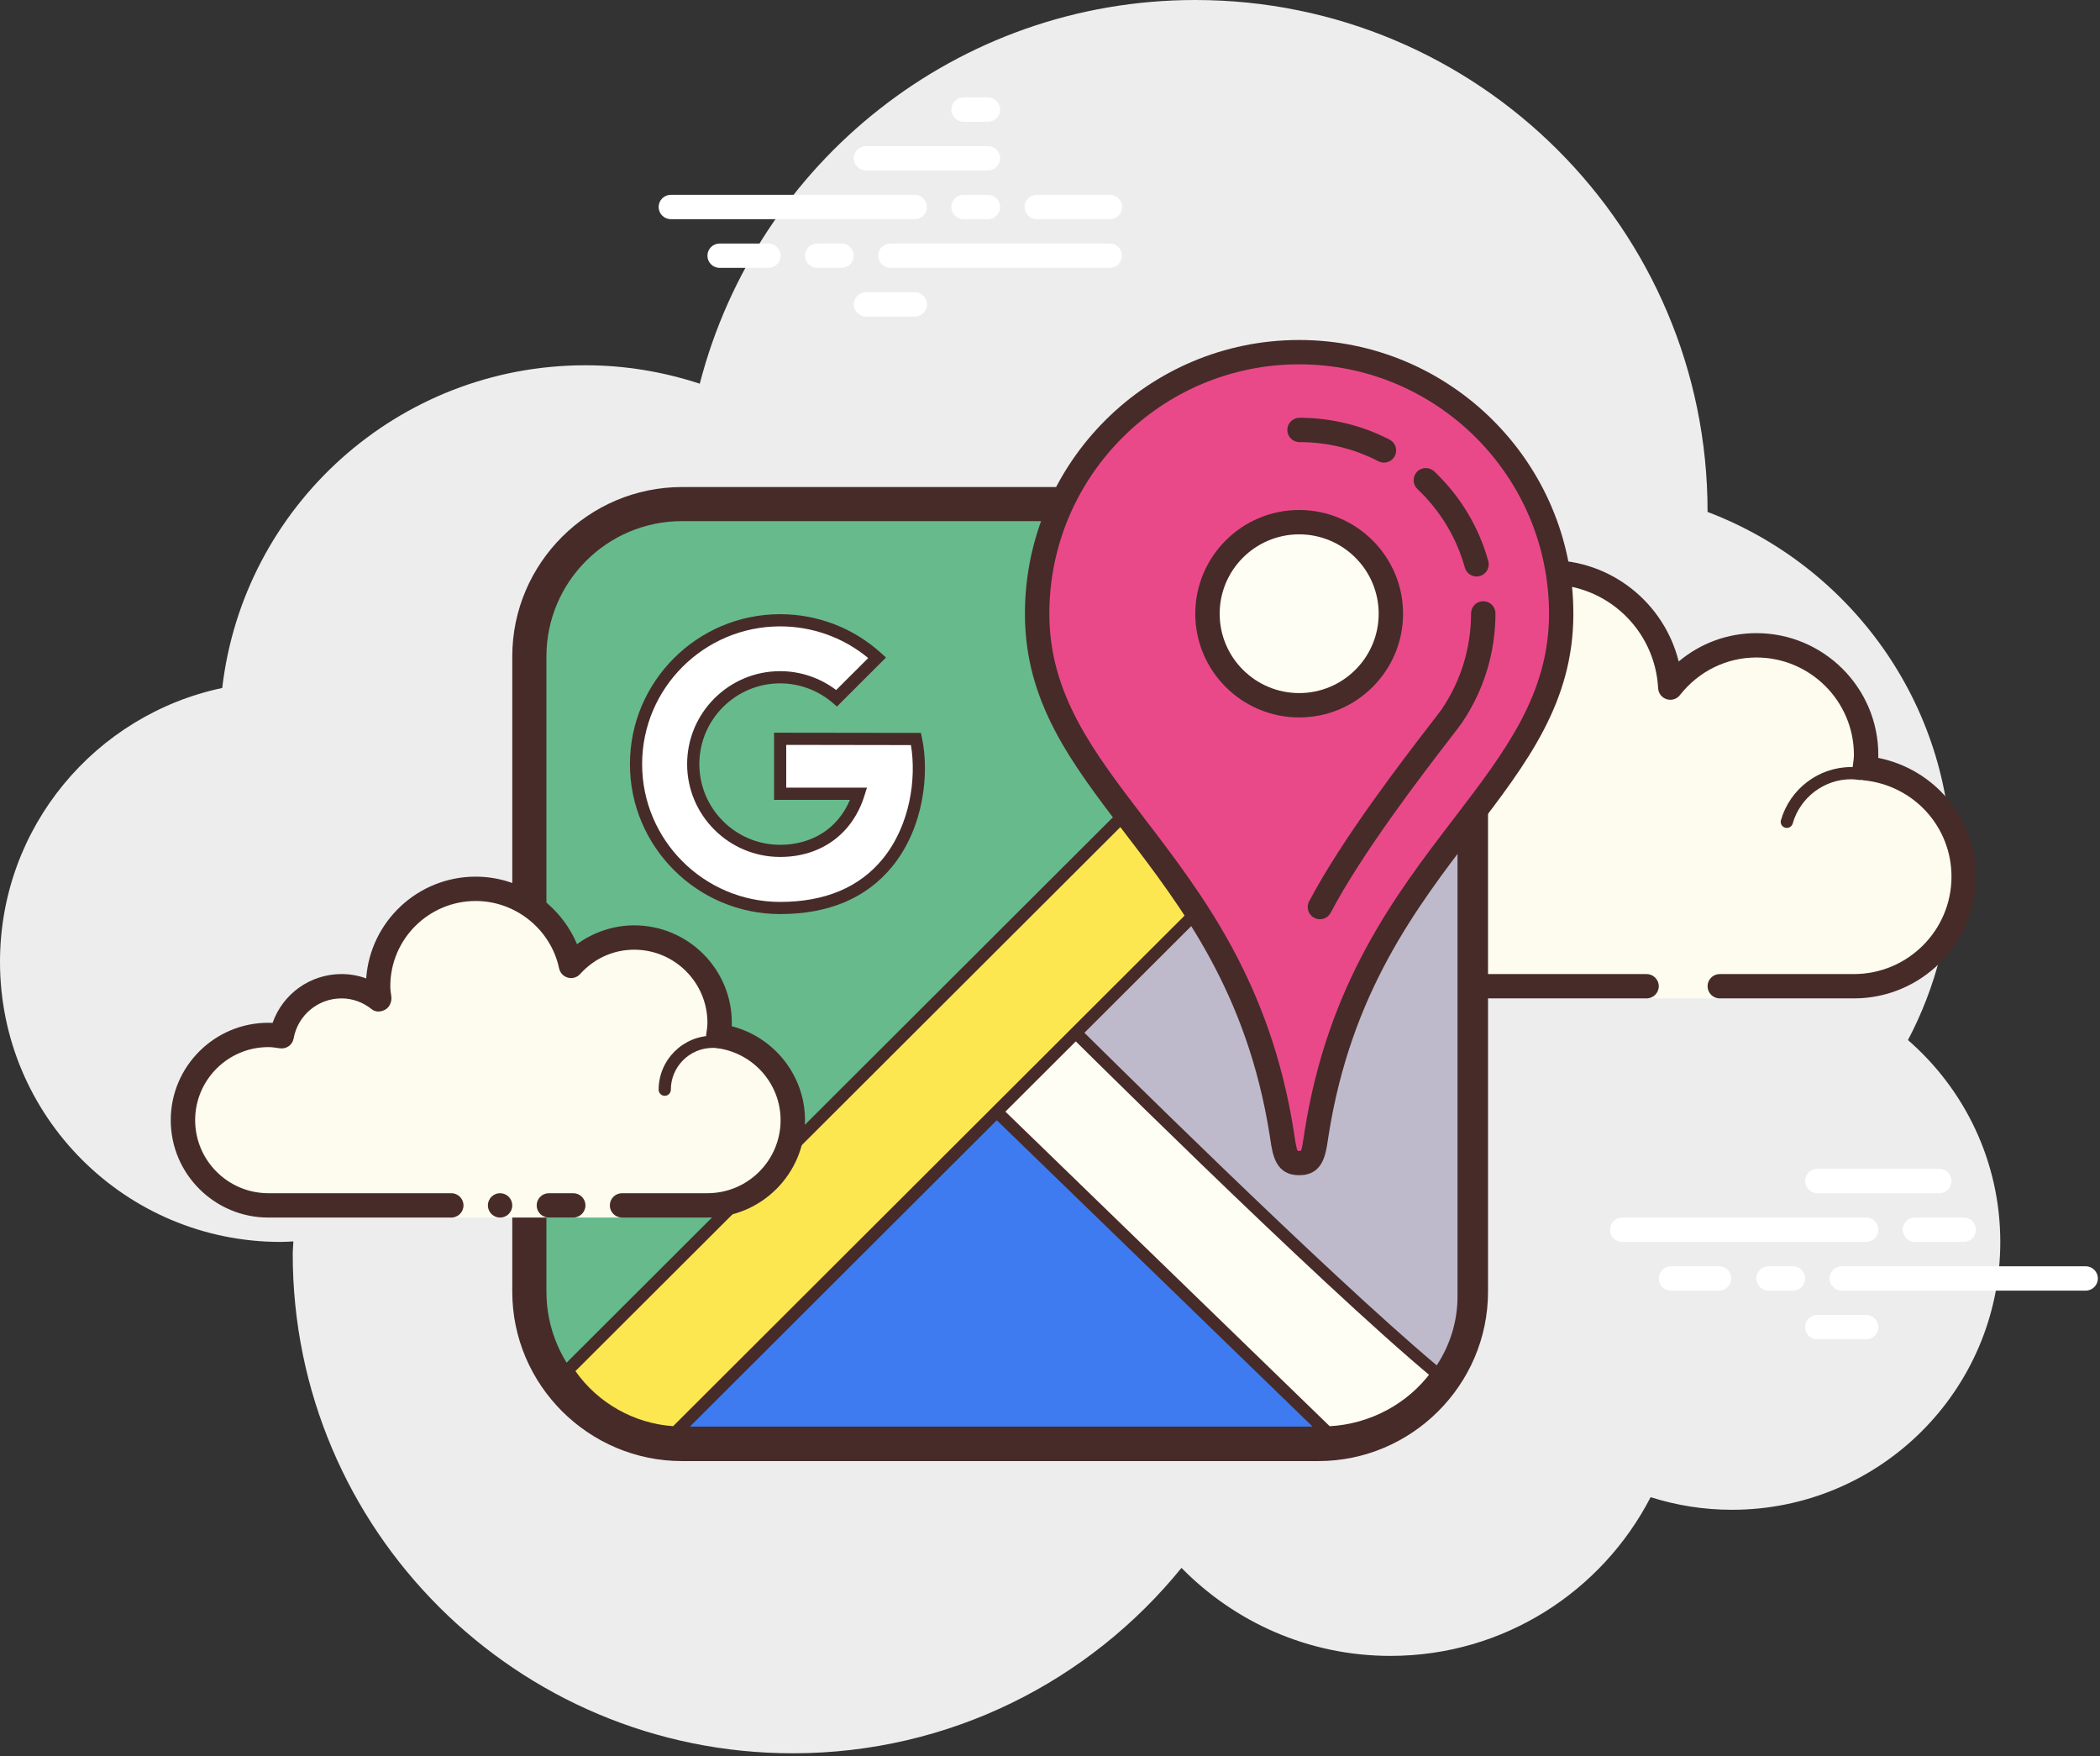 <svg width="238" height="199" viewBox="0 0 238 199" fill="none" xmlns="http://www.w3.org/2000/svg">
<rect x="0" y="0" width="238" height="199" fill="#333333" stroke="none"/>
<path d="M216.236 117.846C219.372 111.899 221.169 105.138 221.169 97.951C221.169 79.682 209.672 64.133 193.52 58.004C193.52 57.984 193.524 57.966 193.524 57.943C193.524 25.942 167.53 0 135.466 0C108.418 0 85.757 18.49 79.308 43.477C75.228 42.14 70.881 41.388 66.351 41.388C45.087 41.388 27.584 57.371 25.186 77.953C10.798 80.99 0 93.727 0 108.988C0 126.512 14.236 140.719 31.794 140.719C32.283 140.719 32.767 140.685 33.248 140.658C33.237 141.14 33.176 141.613 33.176 142.097C33.176 173.337 58.549 198.66 89.85 198.66C107.646 198.66 123.51 190.46 133.901 177.653C139.924 183.791 148.295 187.625 157.583 187.625C170.439 187.625 181.564 180.312 187.071 169.64C189.978 170.565 193.072 171.07 196.287 171.07C213.084 171.07 226.699 157.479 226.699 140.719C226.699 131.582 222.635 123.409 216.236 117.846Z" fill="#EDEDED"/>
<path d="M186.612 111.746V113.127H194.907V111.746C194.907 111.746 206.633 111.746 210.112 111.746C216.981 111.746 222.551 106.187 222.551 99.331C222.551 92.894 217.625 87.662 211.341 87.038C211.402 86.54 211.494 86.052 211.494 85.536C211.494 78.678 205.924 73.119 199.052 73.119C195.078 73.119 191.579 75.013 189.303 77.908C188.915 70.635 182.938 64.842 175.553 64.842C167.92 64.842 161.73 71.018 161.73 78.638C161.73 79.867 161.944 81.038 162.248 82.175C160.472 80.031 157.822 78.638 154.818 78.638C149.896 78.638 145.877 82.321 145.267 87.067C144.767 87.006 144.276 86.914 143.761 86.914C136.891 86.914 131.319 92.475 131.319 99.331C131.319 106.187 136.891 111.746 143.761 111.746C150.63 111.746 170.025 111.746 170.025 111.746H186.612Z" fill="#FDFCEF"/>
<path d="M175.552 63.462C167.168 63.462 160.348 70.268 160.348 78.637C160.348 78.682 160.348 78.723 160.348 78.768C158.684 77.786 156.781 77.257 154.818 77.257C149.757 77.257 145.389 80.738 144.153 85.549C144.024 85.54 143.894 85.536 143.761 85.536C136.139 85.536 129.936 91.723 129.936 99.331C129.936 106.937 136.139 113.126 143.761 113.126H186.612C187.375 113.126 187.994 112.509 187.994 111.746C187.994 110.985 187.375 110.368 186.612 110.368H143.761C137.661 110.368 132.701 105.417 132.701 99.331C132.701 93.245 137.661 88.294 143.761 88.294C144.085 88.294 144.396 88.341 144.709 88.382L145.098 88.436C145.157 88.443 145.211 88.445 145.269 88.445C145.949 88.445 146.548 87.936 146.638 87.24C147.167 83.12 150.682 80.017 154.818 80.017C157.265 80.017 159.582 81.123 161.181 83.053C161.451 83.377 161.847 83.555 162.248 83.555C162.462 83.555 162.678 83.505 162.879 83.399C163.455 83.104 163.745 82.445 163.579 81.819C163.261 80.619 163.113 79.608 163.113 78.637C163.113 71.793 168.694 66.22 175.552 66.22C182.136 66.22 187.571 71.385 187.922 77.982C187.952 78.556 188.337 79.052 188.886 79.225C189.026 79.27 189.165 79.29 189.307 79.29C189.721 79.29 190.127 79.101 190.39 78.761C192.522 76.052 195.677 74.499 199.052 74.499C205.151 74.499 210.111 79.448 210.111 85.536C210.111 85.858 210.064 86.169 210.024 86.482L209.97 86.871C209.927 87.24 210.03 87.61 210.262 87.9C210.496 88.188 210.836 88.375 211.203 88.411C216.886 88.976 221.169 93.671 221.169 99.331C221.169 105.417 216.211 110.368 210.111 110.368H194.907C194.143 110.368 193.524 110.985 193.524 111.746C193.524 112.509 194.143 113.126 194.907 113.126H210.111C217.733 113.126 223.934 106.937 223.934 99.331C223.934 92.716 219.264 87.155 212.867 85.874C212.874 85.761 212.876 85.649 212.876 85.536C212.876 77.928 206.676 71.739 199.052 71.739C195.801 71.739 192.714 72.887 190.253 74.951C188.6 68.319 182.618 63.462 175.552 63.462Z" fill="#472B29"/>
<path d="M171.407 82.775C167.528 82.775 164.193 85.531 163.354 89.235C162.338 88.623 161.181 88.294 160.003 88.294C156.68 88.294 153.926 90.768 153.496 93.999C152.936 93.873 152.402 93.812 151.88 93.812C147.654 93.812 144.11 97.124 143.813 101.351C143.788 101.731 144.076 102.062 144.454 102.089C144.47 102.089 144.488 102.089 144.504 102.089C144.864 102.089 145.168 101.812 145.193 101.45C145.438 97.942 148.374 95.193 151.88 95.193C152.512 95.193 153.179 95.308 153.92 95.542C153.98 95.562 154.046 95.571 154.107 95.571C154.257 95.571 154.411 95.515 154.537 95.42C154.714 95.294 154.818 95.069 154.818 94.846C154.818 91.993 157.144 89.674 160.003 89.674C161.237 89.674 162.449 90.138 163.405 90.978C163.536 91.093 163.698 91.153 163.862 91.153C163.95 91.153 164.036 91.135 164.119 91.099C164.362 91.002 164.529 90.777 164.547 90.516C164.835 86.948 167.845 84.156 171.407 84.156C171.982 84.156 172.58 84.25 173.292 84.451C173.355 84.471 173.423 84.478 173.486 84.478C173.787 84.478 174.057 84.277 174.145 83.975C174.251 83.609 174.039 83.228 173.67 83.124C172.835 82.886 172.114 82.775 171.407 82.775ZM209.787 86.914C206.122 86.914 202.855 89.39 201.841 92.934C201.738 93.301 201.95 93.682 202.317 93.788C202.384 93.803 202.447 93.812 202.508 93.812C202.81 93.812 203.087 93.614 203.172 93.31C204.014 90.359 206.736 88.294 209.787 88.294C210.111 88.294 210.424 88.332 210.733 88.375C210.767 88.379 210.796 88.382 210.83 88.382C211.165 88.382 211.462 88.13 211.51 87.783C211.564 87.405 211.298 87.058 210.917 87.008C210.548 86.959 210.172 86.914 209.787 86.914Z" fill="#472B29"/>
<path d="M103.674 24.832H76.028C75.264 24.832 74.645 24.215 74.645 23.454C74.645 22.693 75.264 22.074 76.028 22.074H103.674C104.438 22.074 105.057 22.693 105.057 23.454C105.057 24.215 104.44 24.832 103.674 24.832ZM111.967 24.832H109.202C108.441 24.832 107.819 24.215 107.819 23.454C107.819 22.693 108.441 22.074 109.202 22.074H111.967C112.73 22.074 113.349 22.693 113.349 23.454C113.349 24.215 112.732 24.832 111.967 24.832ZM125.766 30.351H100.909C100.146 30.351 99.527 29.734 99.527 28.973C99.527 28.21 100.146 27.593 100.909 27.593H125.766C126.53 27.593 127.149 28.21 127.149 28.973C127.149 29.734 126.53 30.351 125.766 30.351ZM95.38 30.351H92.615C91.852 30.351 91.232 29.734 91.232 28.973C91.232 28.21 91.852 27.593 92.615 27.593H95.38C96.143 27.593 96.762 28.21 96.762 28.973C96.762 29.734 96.145 30.351 95.38 30.351ZM87.085 30.351H81.558C80.794 30.351 80.175 29.734 80.175 28.973C80.175 28.21 80.794 27.593 81.558 27.593H87.085C87.848 27.593 88.468 28.21 88.468 28.973C88.468 29.734 87.853 30.351 87.085 30.351ZM103.674 35.869H98.145C97.381 35.869 96.762 35.252 96.762 34.491C96.762 33.728 97.381 33.111 98.145 33.111H103.674C104.438 33.111 105.057 33.728 105.057 34.491C105.057 35.252 104.438 35.869 103.674 35.869ZM111.967 11.037C111.478 11.037 109.693 11.037 109.202 11.037C108.441 11.037 107.819 11.656 107.819 12.417C107.819 13.178 108.441 13.797 109.202 13.797C109.693 13.797 111.478 13.797 111.967 13.797C112.73 13.797 113.349 13.178 113.349 12.417C113.349 11.656 112.73 11.037 111.967 11.037ZM111.967 16.556C111.478 16.556 98.633 16.556 98.145 16.556C97.381 16.556 96.762 17.175 96.762 17.936C96.762 18.697 97.381 19.316 98.145 19.316C98.633 19.316 111.478 19.316 111.967 19.316C112.73 19.316 113.349 18.697 113.349 17.936C113.349 17.175 112.73 16.556 111.967 16.556ZM125.791 22.074C125.3 22.074 117.985 22.074 117.497 22.074C116.733 22.074 116.114 22.693 116.114 23.454C116.114 24.215 116.733 24.832 117.497 24.832C117.985 24.832 125.3 24.832 125.791 24.832C126.555 24.832 127.174 24.215 127.174 23.454C127.174 22.693 126.555 22.074 125.791 22.074ZM211.494 140.719H183.847C183.084 140.719 182.465 140.1 182.465 139.339C182.465 138.578 183.084 137.959 183.847 137.959H211.494C212.257 137.959 212.876 138.578 212.876 139.339C212.876 140.1 212.257 140.719 211.494 140.719ZM222.551 140.719H217.024C216.26 140.719 215.641 140.1 215.641 139.339C215.641 138.578 216.26 137.959 217.024 137.959H222.551C223.314 137.959 223.934 138.578 223.934 139.339C223.934 140.1 223.314 140.719 222.551 140.719ZM236.376 146.238H208.729C207.966 146.238 207.347 145.618 207.347 144.857C207.347 144.096 207.966 143.477 208.729 143.477H236.376C237.139 143.477 237.758 144.096 237.758 144.857C237.758 145.618 237.141 146.238 236.376 146.238ZM203.199 146.238H200.434C199.671 146.238 199.052 145.618 199.052 144.857C199.052 144.096 199.671 143.477 200.434 143.477H203.199C203.962 143.477 204.582 144.096 204.582 144.857C204.582 145.618 203.962 146.238 203.199 146.238ZM194.823 146.238H189.377C188.614 146.238 187.995 145.618 187.995 144.857C187.995 144.096 188.614 143.477 189.377 143.477H194.823C195.587 143.477 196.206 144.096 196.206 144.857C196.206 145.618 195.587 146.238 194.823 146.238ZM219.786 135.201H205.964C205.201 135.201 204.582 134.581 204.582 133.82C204.582 133.059 205.201 132.44 205.964 132.44H219.786C220.55 132.44 221.169 133.059 221.169 133.82C221.169 134.581 220.554 135.201 219.786 135.201ZM211.494 151.756H205.964C205.201 151.756 204.582 151.137 204.582 150.376C204.582 149.615 205.201 148.996 205.964 148.996H211.494C212.257 148.996 212.876 149.615 212.876 150.376C212.876 151.137 212.257 151.756 211.494 151.756Z" fill="white"/>
<path d="M77.291 163.619C67.753 163.619 59.995 155.874 59.995 146.359V74.377C59.995 64.86 67.756 57.115 77.291 57.115H149.412C158.948 57.115 166.706 64.86 166.706 74.377V146.359C166.706 155.874 158.948 163.619 149.412 163.619H77.291Z" fill="#67BA8C"/>
<path d="M149.408 59.047C157.88 59.047 164.772 65.925 164.772 74.379V146.359C164.772 154.811 157.88 161.69 149.408 161.69H77.291C68.82 161.69 61.928 154.811 61.928 146.359V74.379C61.928 65.925 68.82 59.047 77.291 59.047H149.408ZM149.408 55.185H77.291C66.711 55.185 58.058 63.82 58.058 74.379V146.359C58.058 156.914 66.711 165.551 77.291 165.551H149.412C159.988 165.551 168.643 156.914 168.643 146.354V74.379C168.643 63.82 159.988 55.185 149.408 55.185Z" fill="#472B29"/>
<path d="M156.89 105.3C156.126 105.3 155.507 104.681 155.507 103.92V94.731C155.507 93.97 156.126 93.351 156.89 93.351C157.653 93.351 158.272 93.97 158.272 94.731V103.92C158.272 104.681 157.653 105.3 156.89 105.3Z" fill="#472B29"/>
<path d="M156.89 88.999C156.126 88.999 155.507 88.38 155.507 87.619V82.875C155.507 82.114 156.126 81.495 156.89 81.495C157.653 81.495 158.272 82.114 158.272 82.875V87.619C158.272 88.38 157.653 88.999 156.89 88.999Z" fill="#472B29"/>
<path d="M114.126 121.108C114.126 121.108 85.16 148.883 73.772 161.915C74.909 162.183 76.086 162.336 77.302 162.336H148.575C150.479 162.336 152.294 161.976 153.981 161.343C142.266 148.088 114.126 121.108 114.126 121.108Z" fill="#3E7BF1"/>
<path d="M148.575 163.027H77.302C76.093 163.027 74.852 162.877 73.614 162.588L72.497 162.325L73.249 161.463C84.523 148.557 113.356 120.892 113.646 120.611L114.124 120.151L114.601 120.611C114.885 120.883 142.896 147.76 154.496 160.888L155.158 161.636L154.219 161.989C152.389 162.678 150.491 163.027 148.575 163.027ZM75.087 161.469C75.834 161.586 76.577 161.645 77.304 161.645H148.577C149.991 161.645 151.398 161.436 152.776 161.021C141.71 148.665 117.814 125.609 114.128 122.063C110.4 125.656 85.966 149.235 75.087 161.469Z" fill="#472B29"/>
<path d="M106.108 119.321L150.434 162.307C155.732 162.109 160.371 159.398 163.113 155.361L116.029 109.7L106.108 119.321Z" fill="#FFFEF4"/>
<path d="M150.164 163.007L105.118 119.32L116.029 108.736L164.009 155.268L163.685 155.748C160.74 160.084 155.795 162.795 150.461 162.996L150.164 163.007ZM107.101 119.32L150.702 161.602C155.289 161.343 159.533 159.067 162.208 155.444L116.029 110.663L107.101 119.32Z" fill="#472B29"/>
<path d="M120.068 115.182C120.068 115.182 149.505 144.542 162.969 155.721C164.797 153.215 165.878 150.178 165.878 146.897V75.764C165.878 74.677 165.756 73.619 165.531 72.594C153.755 81.58 120.068 115.182 120.068 115.182Z" fill="#BEBACB"/>
<path d="M163.09 156.719L162.523 156.25C149.194 145.184 119.872 115.964 119.579 115.671L119.088 115.182L119.579 114.694C119.915 114.358 153.433 80.959 165.112 72.045L165.977 71.385L166.209 72.446C166.45 73.542 166.571 74.661 166.571 75.764V146.897C166.571 150.207 165.517 153.398 163.527 156.126L163.09 156.719ZM121.047 115.182C124.888 119.003 150.274 144.16 162.829 154.706C164.374 152.355 165.186 149.671 165.186 146.897V75.764C165.186 75.127 165.139 74.481 165.054 73.842C153.555 82.958 125.136 111.118 121.047 115.182Z" fill="#472B29"/>
<path d="M76.559 162.3L164.011 75.019C163.766 69.903 161.026 65.434 156.966 62.807L64.324 155.268C66.954 159.319 71.43 162.055 76.559 162.3Z" fill="#FDE751"/>
<path d="M76.829 163.003L76.523 162.987C71.347 162.739 66.567 159.994 63.741 155.642L63.437 155.174L63.834 154.78L156.869 61.922L157.34 62.226C161.701 65.049 164.45 69.818 164.7 74.983L164.714 75.287L76.829 163.003ZM65.216 155.356C67.772 158.984 71.856 161.289 76.287 161.595L163.304 74.749C163 70.327 160.69 66.252 157.052 63.696L65.216 155.356Z" fill="#472B29"/>
<path d="M88.416 83.713V89.938H97.311C96.141 93.714 92.986 96.411 88.416 96.411C82.976 96.411 78.567 92.014 78.567 86.583C78.567 81.144 82.976 76.742 88.416 76.742C90.863 76.742 93.101 77.645 94.819 79.115L99.415 74.528C96.512 71.887 92.662 70.28 88.416 70.28C79.391 70.28 72.083 77.586 72.083 86.581C72.083 95.576 79.389 102.882 88.416 102.882C102.706 102.882 105.156 90.089 103.809 83.733L88.416 83.713Z" fill="white"/>
<path d="M88.416 103.571C79.027 103.571 71.392 95.947 71.392 86.581C71.392 77.214 79.027 69.593 88.416 69.593C92.671 69.593 96.742 71.162 99.878 74.019L100.412 74.503L94.855 80.056L94.369 79.639C92.707 78.214 90.591 77.43 88.416 77.43C83.368 77.43 79.259 81.535 79.259 86.581C79.259 91.62 83.368 95.722 88.416 95.722C92.081 95.722 94.979 93.835 96.328 90.629H87.725V83.021L104.37 83.043L104.487 83.591C105.361 87.715 104.663 93.822 101.141 98.158C98.221 101.752 93.939 103.571 88.416 103.571ZM88.416 70.973C79.79 70.973 72.774 77.975 72.774 86.581C72.774 95.188 79.79 102.193 88.416 102.193C93.502 102.193 97.422 100.542 100.065 97.289C103.152 93.491 103.873 88.204 103.238 84.424L89.107 84.401V89.249H98.253L97.974 90.143C96.62 94.499 93.047 97.098 88.413 97.098C82.602 97.098 77.874 92.381 77.874 86.578C77.874 80.772 82.602 76.048 88.413 76.048C90.708 76.048 92.939 76.802 94.765 78.185L98.397 74.562C95.6 72.241 92.081 70.973 88.416 70.973Z" fill="#472B29"/>
<path d="M147.24 39.902C130.837 39.902 117.542 53.17 117.542 69.541C117.542 89.731 140.303 97.093 145.254 128.376C145.578 130.391 145.603 131.783 147.24 131.783C148.874 131.783 148.897 130.391 149.223 128.376C154.174 97.093 176.935 89.731 176.935 69.541C176.935 53.17 163.642 39.902 147.24 39.902Z" fill="#EA4989"/>
<path d="M147.239 133.161C144.583 133.161 144.234 130.857 143.981 129.178L143.891 128.595C141.34 112.492 133.973 102.866 127.473 94.373C121.403 86.437 116.159 79.585 116.159 69.543C116.159 52.438 130.101 38.524 147.235 38.524C164.374 38.524 178.315 52.438 178.315 69.543C178.315 79.585 173.074 86.437 166.999 94.373C160.501 102.866 153.132 112.492 150.583 128.592L150.493 129.173C150.245 130.857 149.899 133.161 147.239 133.161ZM147.239 41.28C131.627 41.28 118.926 53.958 118.926 69.541C118.926 78.651 123.907 85.158 129.675 92.696C136.374 101.45 143.966 111.373 146.625 128.162L146.715 128.768C146.809 129.387 146.938 130.231 147.091 130.418L147.438 130.382C147.546 130.231 147.672 129.387 147.766 128.766L147.859 128.158C150.518 111.373 158.11 101.45 164.808 92.696C170.574 85.16 175.557 78.651 175.557 69.541C175.553 53.958 162.849 41.28 147.239 41.28Z" fill="#472B29"/>
<path d="M157.633 69.541C157.633 75.271 152.981 79.914 147.24 79.914C141.496 79.914 136.844 75.271 136.844 69.541C136.844 63.809 141.496 59.166 147.24 59.166C152.981 59.166 157.633 63.809 157.633 69.541Z" fill="#FFFEF4"/>
<path d="M147.239 81.292C140.744 81.292 135.464 76.021 135.464 69.541C135.464 63.059 140.744 57.786 147.239 57.786C153.733 57.786 159.015 63.059 159.015 69.541C159.015 76.021 153.731 81.292 147.239 81.292ZM147.239 60.546C142.27 60.546 138.229 64.579 138.229 69.541C138.229 74.499 142.27 78.531 147.239 78.531C152.209 78.531 156.25 74.499 156.25 69.541C156.25 64.579 152.209 60.546 147.239 60.546Z" fill="#472B29"/>
<path d="M149.588 104.156C149.369 104.156 149.151 104.104 148.946 103.996C148.273 103.643 148.009 102.81 148.367 102.134C152.087 95.053 159.121 85.923 162.127 82.028C162.793 81.163 163.248 80.574 163.401 80.351C165.574 77.142 166.72 73.389 166.72 69.501C166.72 68.74 167.339 68.123 168.102 68.123C168.865 68.123 169.485 68.74 169.485 69.501C169.485 73.938 168.172 78.225 165.689 81.895C165.526 82.136 165.038 82.773 164.317 83.708C161.357 87.551 154.424 96.544 150.813 103.418C150.567 103.886 150.085 104.156 149.588 104.156Z" fill="#472B29"/>
<path d="M167.346 65.322C166.738 65.322 166.182 64.918 166.015 64.311C165.56 62.676 164.894 61.109 164.032 59.652C163.111 58.094 161.969 56.669 160.641 55.413C160.089 54.888 160.064 54.014 160.587 53.463C161.114 52.911 161.989 52.893 162.541 53.406C164.056 54.843 165.358 56.466 166.409 58.249C167.393 59.916 168.156 61.708 168.672 63.574C168.877 64.311 168.447 65.069 167.711 65.272C167.591 65.306 167.467 65.322 167.346 65.322Z" fill="#472B29"/>
<path d="M156.845 52.416C156.631 52.416 156.414 52.366 156.212 52.263C153.431 50.824 150.423 50.097 147.278 50.097C146.514 50.097 145.895 49.478 145.895 48.717C145.895 47.956 146.514 47.336 147.278 47.336C150.822 47.336 154.352 48.194 157.482 49.809C158.162 50.16 158.427 50.993 158.076 51.668C157.831 52.144 157.347 52.416 156.845 52.416Z" fill="#472B29"/>
<path d="M70.498 136.581C70.498 136.581 74.83 136.581 80.175 136.581C85.518 136.581 89.85 132.256 89.85 126.922C89.85 122.009 86.16 117.999 81.404 117.391C81.483 116.895 81.558 116.402 81.558 115.887C81.558 110.553 77.225 106.23 71.88 106.23C69.028 106.23 66.49 107.484 64.721 109.443C63.658 104.456 59.227 100.711 53.911 100.711C47.805 100.711 42.851 105.651 42.851 111.746C42.851 112.275 42.935 112.78 43.007 113.286C41.825 112.338 40.343 111.746 38.706 111.746C35.311 111.746 32.499 114.194 31.918 117.418C31.422 117.339 30.929 117.265 30.412 117.265C25.069 117.265 20.734 121.59 20.734 126.922C20.734 132.256 25.069 136.581 30.412 136.581C35.754 136.581 51.146 136.581 51.146 136.581V137.959H70.498V136.581Z" fill="#FDFCEF"/>
<path d="M75.336 124.164C74.956 124.164 74.645 123.855 74.645 123.475C74.645 120.1 77.397 117.355 80.776 117.355C80.871 117.38 82.814 117.35 84.216 117.729C84.584 117.828 84.802 118.206 84.703 118.573C84.604 118.942 84.225 119.161 83.856 119.059C82.629 118.728 80.817 118.728 80.781 118.733C78.16 118.733 76.028 120.861 76.028 123.475C76.028 123.855 75.717 124.164 75.336 124.164ZM56.676 135.201C56.491 135.201 56.315 135.234 56.147 135.304C55.978 135.376 55.827 135.475 55.699 135.604C55.568 135.734 55.469 135.883 55.399 136.052C55.327 136.221 55.293 136.396 55.293 136.581C55.293 136.763 55.327 136.939 55.399 137.108C55.469 137.277 55.568 137.425 55.699 137.556C55.827 137.684 55.978 137.785 56.147 137.855C56.315 137.925 56.491 137.959 56.676 137.959C56.858 137.959 57.036 137.925 57.205 137.855C57.374 137.785 57.522 137.684 57.653 137.556C57.781 137.425 57.883 137.277 57.952 137.108C58.022 136.939 58.058 136.763 58.058 136.581C58.058 136.396 58.022 136.221 57.952 136.052C57.883 135.883 57.781 135.734 57.653 135.604C57.522 135.475 57.374 135.376 57.205 135.304C57.036 135.234 56.858 135.201 56.676 135.201Z" fill="#472B29"/>
<path d="M80.175 137.958H70.498C69.735 137.958 69.116 137.342 69.116 136.581C69.116 135.817 69.735 135.2 70.498 135.2H80.175C84.748 135.2 88.468 131.485 88.468 126.921C88.468 122.794 85.358 119.284 81.231 118.757C80.86 118.708 80.526 118.514 80.301 118.217C80.078 117.92 79.984 117.544 80.042 117.177C80.105 116.751 80.175 116.328 80.175 115.887C80.175 111.323 76.453 107.608 71.88 107.608C69.53 107.608 67.353 108.587 65.745 110.368C65.401 110.751 64.858 110.913 64.365 110.776C63.861 110.641 63.475 110.238 63.367 109.731C62.426 105.304 58.448 102.089 53.911 102.089C48.575 102.089 44.234 106.421 44.234 111.746C44.234 112.142 44.292 112.521 44.349 112.901C44.428 113.459 44.173 114.108 43.68 114.389C43.185 114.671 42.583 114.716 42.142 114.362C41.133 113.554 39.947 113.126 38.706 113.126C36.034 113.126 33.751 115.033 33.278 117.663C33.145 118.399 32.461 118.892 31.706 118.78C31.281 118.715 30.853 118.645 30.412 118.645C25.839 118.645 22.117 122.36 22.117 126.921C22.117 131.485 25.839 135.2 30.412 135.2H51.146C51.909 135.2 52.529 135.817 52.529 136.581C52.529 137.342 51.909 137.958 51.146 137.958H30.412C24.312 137.958 19.352 133.01 19.352 126.921C19.352 120.836 24.312 115.887 30.412 115.887C30.574 115.887 30.731 115.891 30.893 115.902C32.037 112.631 35.142 110.368 38.706 110.368C39.67 110.368 40.611 110.535 41.501 110.863C41.958 104.426 47.348 99.331 53.911 99.331C58.972 99.331 63.493 102.44 65.391 106.984C67.272 105.611 69.546 104.85 71.88 104.85C77.98 104.85 82.94 109.798 82.94 115.887C82.94 116.017 82.936 116.148 82.929 116.278C87.747 117.514 91.233 121.871 91.233 126.921C91.233 133.01 86.272 137.958 80.175 137.958Z" fill="#472B29"/>
<path d="M64.968 135.201C64.529 135.201 62.645 135.201 62.205 135.201C61.442 135.201 60.823 135.818 60.823 136.581C60.823 137.342 61.442 137.959 62.205 137.959C62.645 137.959 64.529 137.959 64.968 137.959C65.731 137.959 66.35 137.342 66.35 136.581C66.35 135.818 65.731 135.201 64.968 135.201Z" fill="#472B29"/>
</svg>
